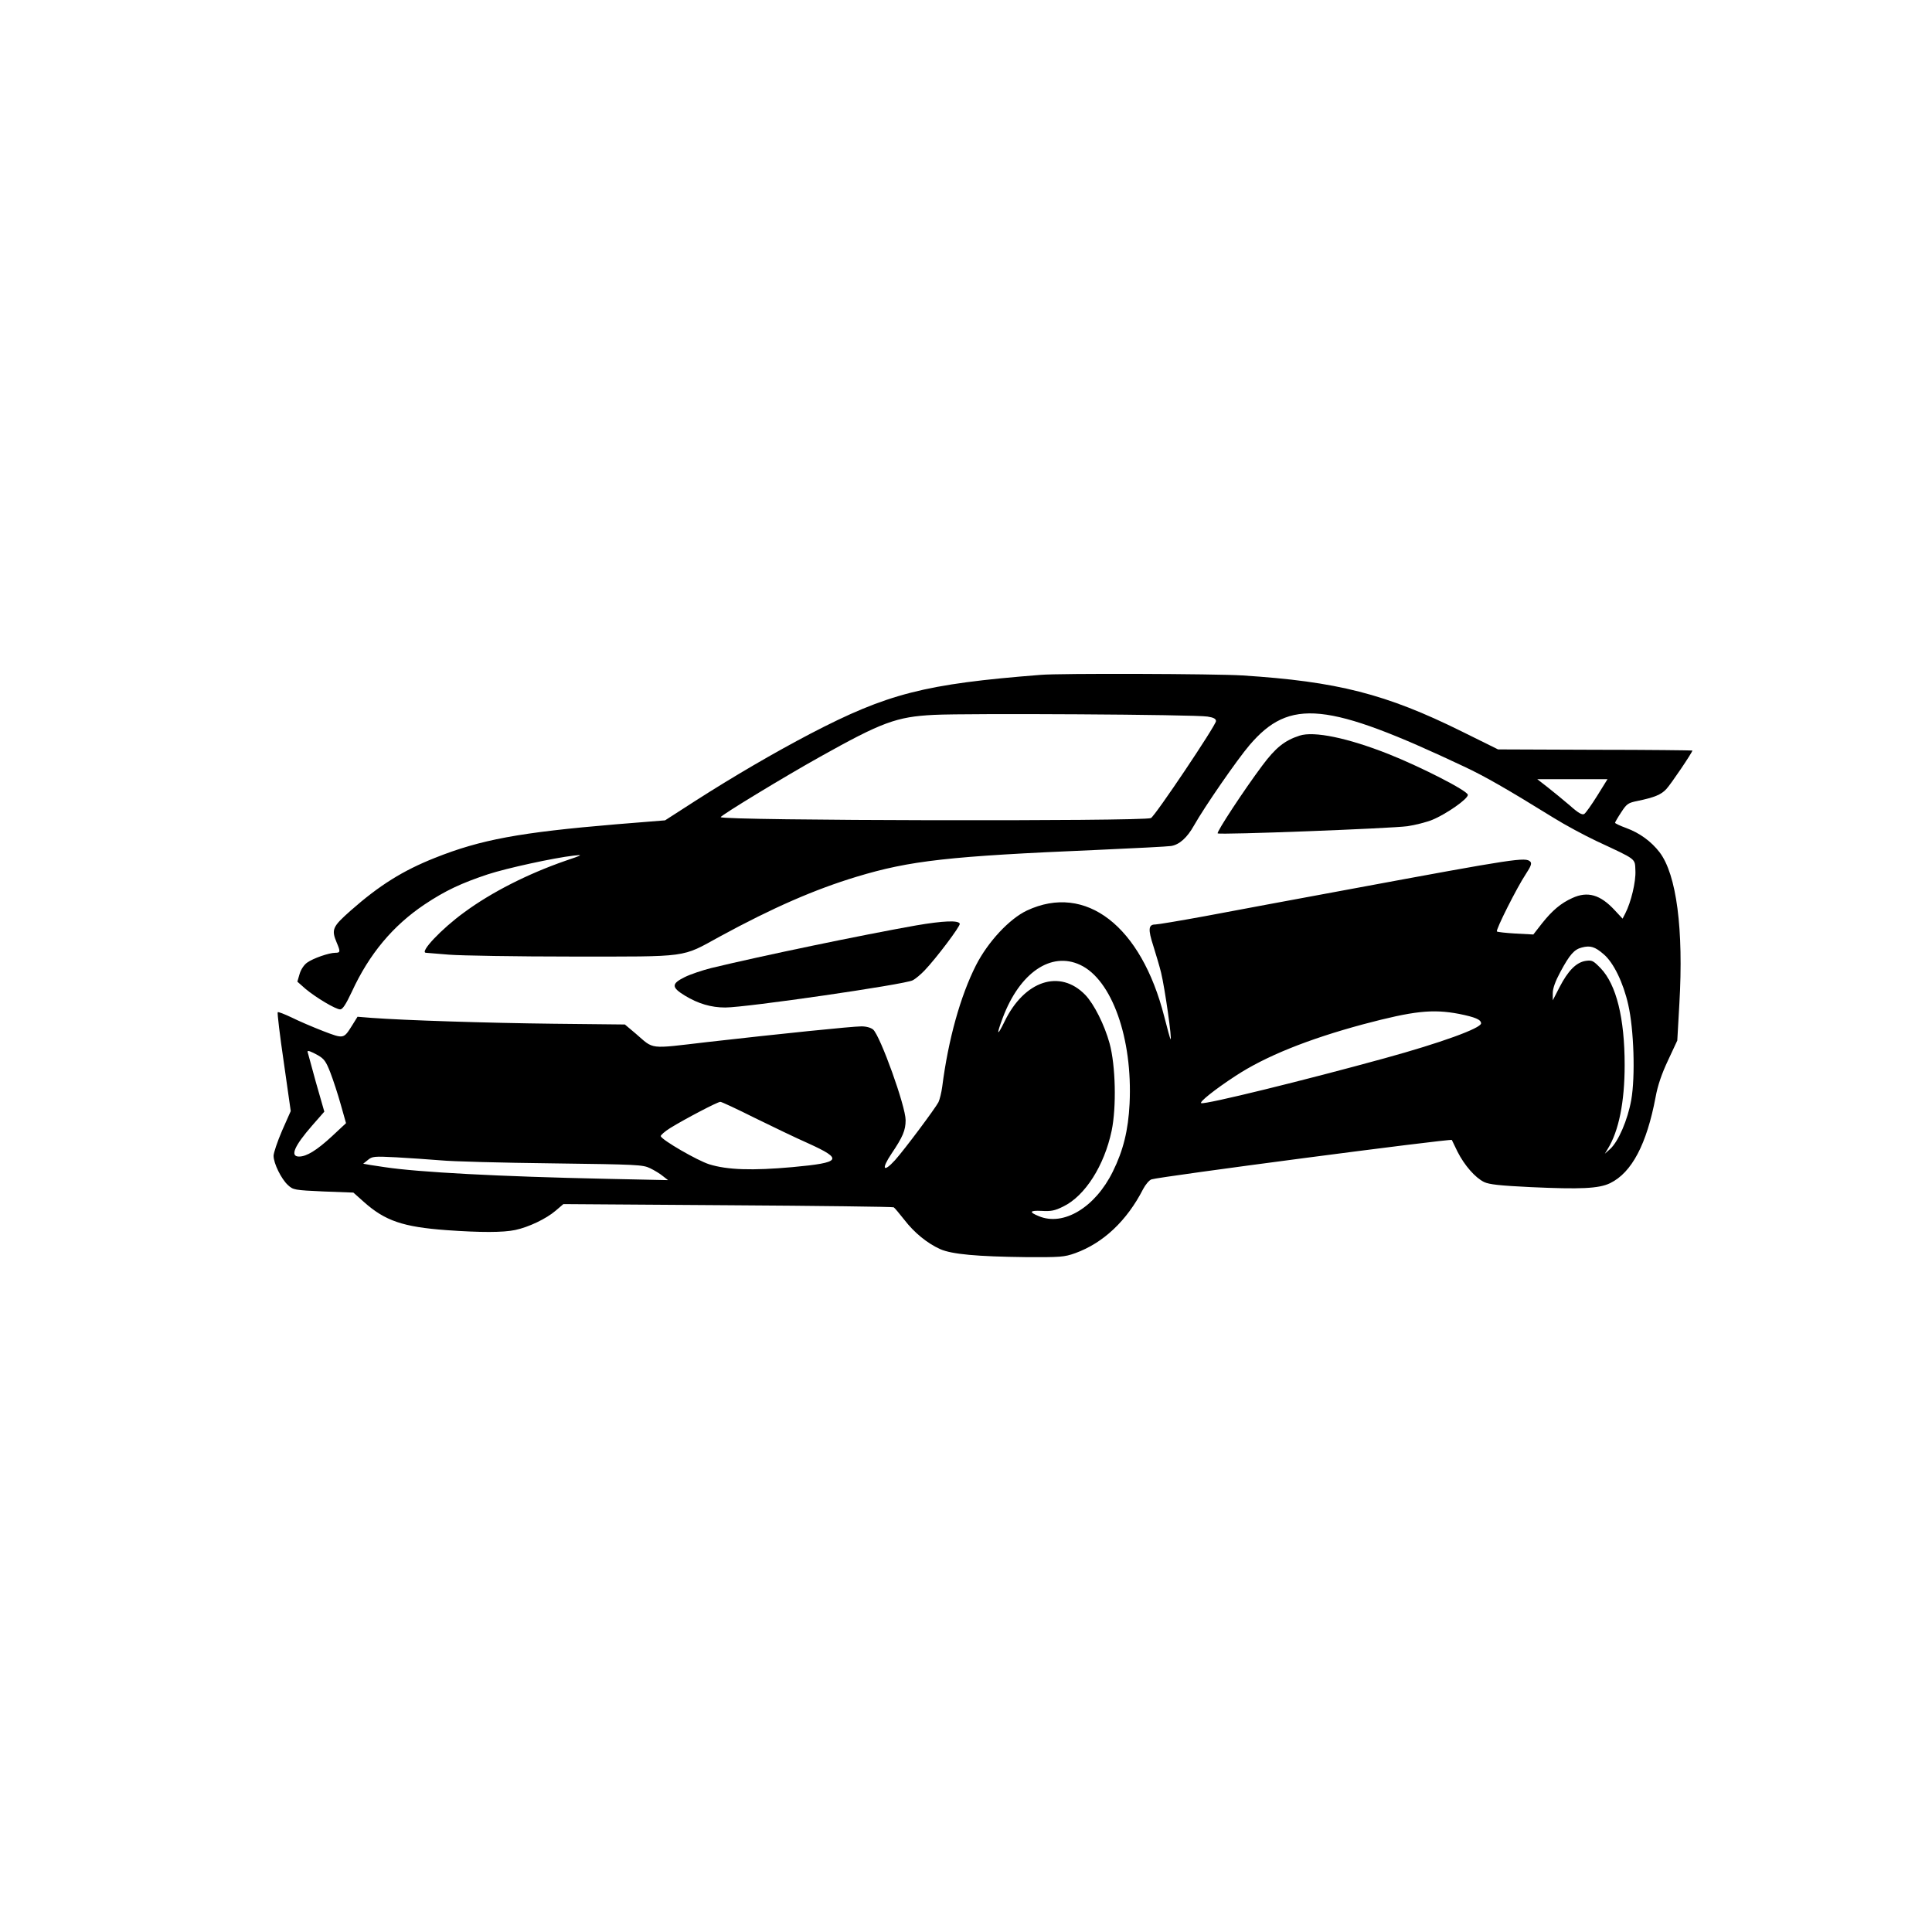 <?xml version="1.0" standalone="no"?>
<!DOCTYPE svg PUBLIC "-//W3C//DTD SVG 20010904//EN"
 "http://www.w3.org/TR/2001/REC-SVG-20010904/DTD/svg10.dtd">
<svg version="1.0" xmlns="http://www.w3.org/2000/svg"
 width="1024pt" height="1024pt" viewBox="0 100 1024 824"
 preserveAspectRatio="xMidYMid meet">

<g transform="translate(0,1024) scale(0.1,-0.1)"
fill="#000000" stroke="none">
<path d="M5515 6663 c-613 -48 -811 -99 -1220 -312 -189 -99 -404 -224 -610
-356 l-160 -103 -260 -21 c-510 -43 -717 -81 -960 -178 -169 -67 -294 -145
-446 -279 -97 -86 -104 -100 -74 -171 20 -47 19 -53 -8 -53 -33 0 -117 -29
-149 -52 -16 -11 -33 -36 -40 -60 l-12 -41 43 -38 c55 -46 160 -109 184 -109
13 0 30 26 62 94 92 200 218 350 385 462 111 74 195 113 336 160 101 33 350
87 454 99 52 6 50 4 -45 -28 -198 -69 -390 -166 -535 -273 -120 -87 -239 -213
-202 -214 4 0 59 -5 122 -10 63 -5 358 -10 655 -10 623 0 574 -7 780 106 283
154 504 250 725 317 284 86 491 109 1270 142 201 9 379 18 397 21 44 7 85 44
121 108 57 101 230 351 295 427 213 249 410 229 1137 -114 109 -51 226 -118
475 -272 61 -38 162 -92 225 -122 218 -102 205 -91 208 -158 3 -58 -23 -167
-54 -227 l-14 -27 -42 45 c-76 82 -143 102 -225 64 -60 -27 -106 -66 -160
-134 l-46 -59 -94 5 c-51 3 -96 8 -99 11 -8 7 107 235 153 304 27 41 33 57 24
66 -25 25 -73 18 -946 -144 -297 -55 -648 -120 -779 -145 -131 -24 -250 -44
-263 -44 -36 0 -39 -25 -10 -114 14 -45 33 -108 41 -141 20 -82 60 -363 50
-353 -2 2 -17 56 -33 119 -122 481 -416 709 -728 563 -93 -44 -206 -165 -270
-290 -83 -164 -147 -394 -179 -644 -4 -30 -13 -67 -20 -82 -18 -34 -179 -250
-230 -307 -63 -69 -74 -48 -19 34 60 89 75 124 75 178 0 74 -134 446 -172 480
-12 10 -36 17 -62 17 -49 0 -428 -39 -816 -83 -317 -37 -281 -41 -381 45 l-57
48 -378 4 c-353 4 -789 18 -964 31 l-75 6 -28 -45 c-46 -73 -44 -73 -154 -31
-54 21 -129 53 -167 72 -38 18 -71 31 -74 28 -3 -3 11 -122 32 -264 l37 -260
-46 -104 c-25 -58 -45 -118 -45 -133 0 -40 41 -123 76 -155 28 -26 35 -27 188
-34 l159 -6 55 -49 c113 -101 208 -133 438 -150 182 -13 301 -13 366 1 70 15
163 59 213 102 l41 35 871 -6 c480 -3 876 -8 880 -11 5 -3 30 -33 56 -66 53
-69 122 -125 191 -156 62 -27 196 -39 451 -42 185 -1 205 0 264 21 149 54 274
172 360 340 12 23 32 47 44 51 38 14 1586 217 1592 209 1 -2 14 -29 30 -62 37
-73 94 -138 141 -161 27 -13 84 -19 247 -27 264 -12 361 -8 421 21 115 56 194
207 241 456 11 61 32 123 66 195 l49 105 11 195 c23 395 -15 685 -105 803 -44
57 -105 102 -176 128 -33 12 -60 25 -60 28 0 3 15 29 33 56 29 45 37 50 87 60
87 18 125 33 152 63 23 24 138 194 138 204 0 1 -232 4 -515 4 l-515 2 -192 95
c-402 199 -661 265 -1163 297 -142 9 -968 12 -1070 3z m885 -221 c33 -5 45
-12 45 -24 0 -22 -324 -505 -345 -514 -40 -18 -2281 -14 -2280 5 1 10 337 214
525 319 329 184 406 213 605 223 177 9 1387 2 1450 -9z m2066 -419 c-30 -48
-61 -92 -69 -97 -11 -7 -31 4 -78 46 -35 30 -88 73 -117 96 l-54 42 186 0 186
0 -54 -87z m33 -840 c53 -44 105 -152 131 -268 30 -131 38 -380 16 -505 -19
-106 -68 -220 -112 -260 l-28 -25 15 25 c59 95 90 249 90 445 0 249 -44 426
-127 513 -40 41 -46 44 -80 39 -50 -8 -93 -52 -138 -139 l-36 -70 0 38 c0 26
14 64 41 114 49 91 73 118 113 128 45 12 70 4 115 -35z m-2774 -57 c168 -78
279 -390 262 -736 -7 -140 -33 -247 -89 -360 -93 -189 -261 -291 -392 -236
-54 22 -49 31 15 28 49 -3 70 1 114 23 116 56 218 217 257 402 26 126 21 346
-11 463 -27 98 -82 208 -129 257 -134 138 -323 76 -428 -142 -40 -82 -44 -72
-9 21 90 239 256 352 410 280z m2009 -260 c84 -17 116 -30 116 -50 0 -26 -216
-104 -511 -185 -425 -117 -950 -246 -972 -238 -14 4 72 73 181 144 158 104
384 195 677 274 268 71 367 82 509 55z m-6049 -219 c33 -19 43 -33 66 -92 15
-39 40 -115 55 -169 l28 -99 -74 -69 c-81 -75 -135 -108 -175 -108 -49 0 -26
55 70 165 l64 73 -45 157 c-24 87 -44 160 -44 161 0 8 17 2 55 -19z m2313
-331 c92 -45 220 -107 286 -136 187 -85 176 -102 -84 -126 -213 -19 -344 -15
-441 15 -63 20 -250 128 -257 149 -1 5 21 25 50 43 76 47 251 139 266 139 7 0
88 -38 180 -84z m-1663 -226 c61 -6 326 -13 590 -16 454 -6 482 -7 521 -26 23
-11 54 -30 68 -42 l27 -21 -328 7 c-568 12 -998 35 -1175 62 -18 3 -51 8 -73
11 l-40 7 25 20 c23 19 33 20 150 14 69 -4 175 -11 235 -16z"/>
<path d="M6888 6341 c-80 -26 -127 -64 -198 -159 -95 -127 -243 -352 -236
-359 8 -9 919 26 1006 38 41 6 100 21 132 34 73 30 188 110 188 132 0 21 -246
147 -422 217 -215 85 -394 122 -470 97z"/>
<path d="M4855 5335 c-293 -52 -817 -161 -1086 -226 -47 -12 -110 -33 -140
-48 -71 -35 -71 -54 1 -98 71 -43 139 -63 214 -63 111 0 951 122 993 144 16 8
44 32 64 53 62 65 190 235 186 247 -6 19 -86 16 -232 -9z"/>
</g>
</svg>
